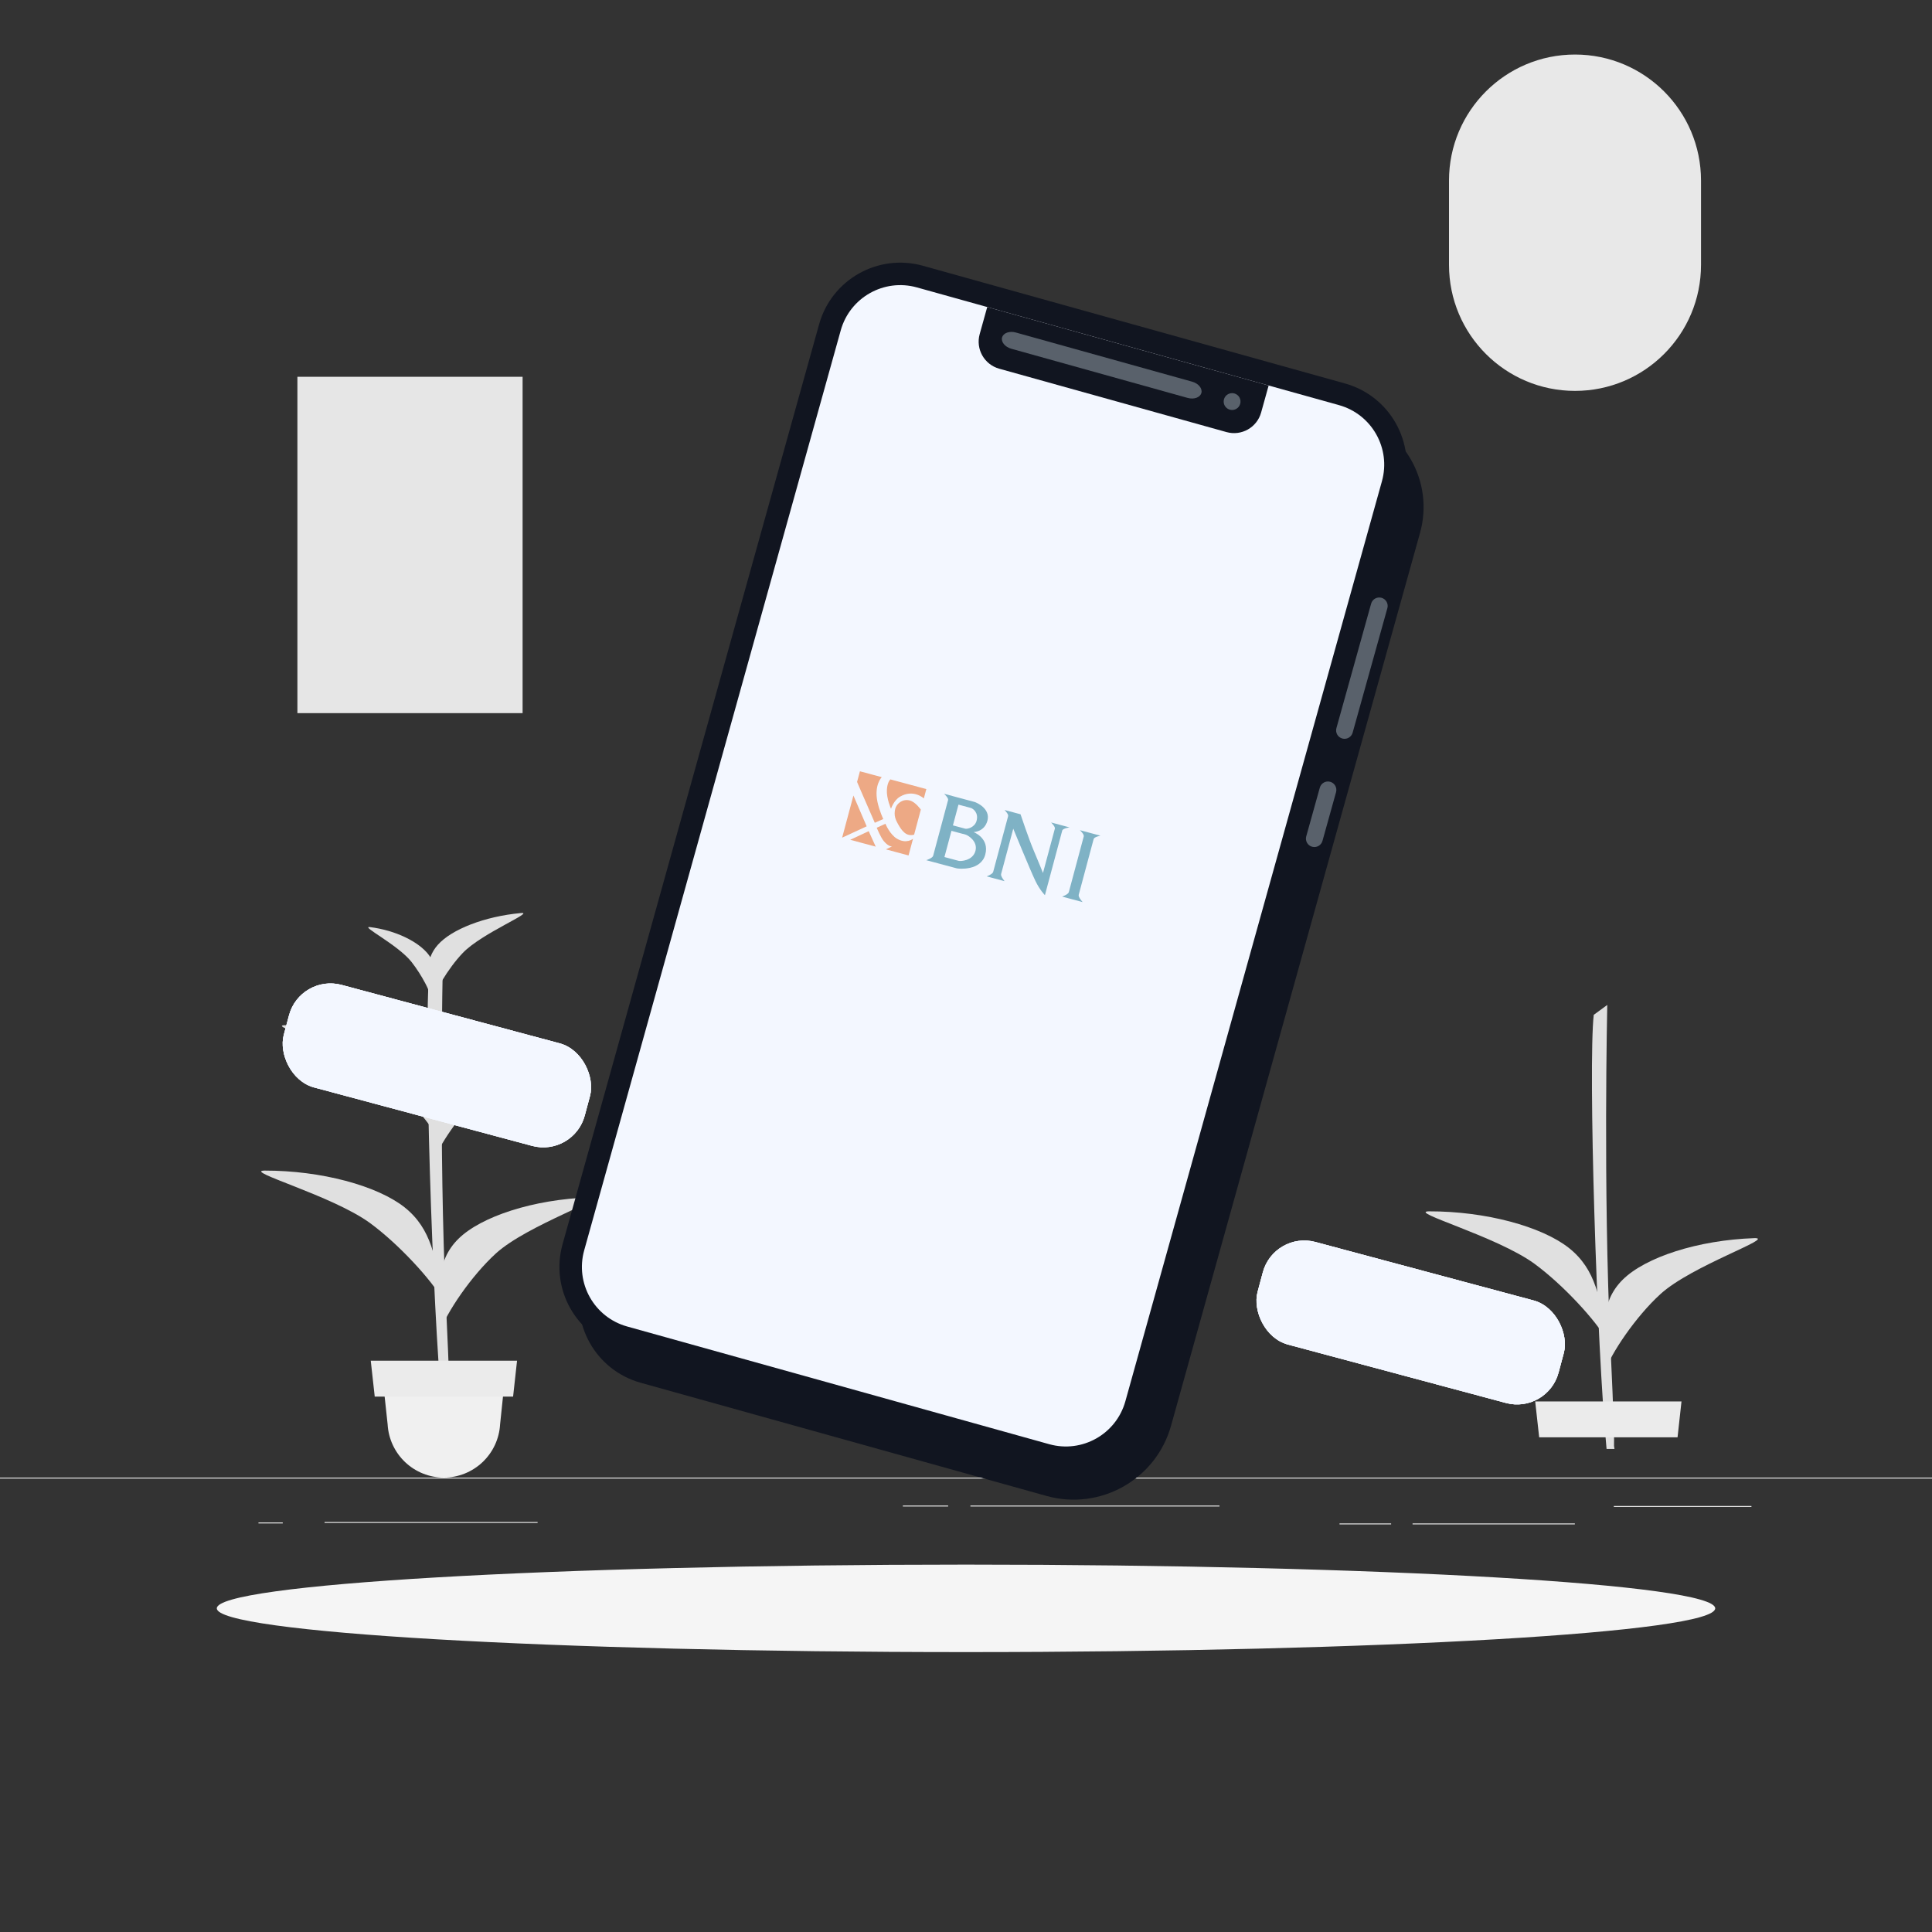 <svg width="225" height="225" viewBox="0 0 225 225" fill="none" xmlns="http://www.w3.org/2000/svg">
<rect x="0" y="0" width="225" height="225" fill="#333333" stroke="none"/>
<g clip-path="url(#clip0_20903_39385)">
<path d="M225 172.08H0V172.192H225V172.08Z" fill="#E6E6E6"/>
<path d="M62.608 177.25H37.8V177.363H62.608V177.25Z" fill="#E6E6E6"/>
<path d="M32.931 177.304H30.101V177.417H32.931V177.304Z" fill="#E6E6E6"/>
<path d="M110.421 175.333H105.147V175.446H110.421V175.333Z" fill="#E6E6E6"/>
<path d="M142.02 175.333H113.013V175.446H142.02V175.333Z" fill="#E6E6E6"/>
<path d="M183.407 177.417H164.507V177.529H183.407V177.417Z" fill="#E6E6E6"/>
<path d="M162.009 177.417H156.001V177.529H162.009V177.417Z" fill="#E6E6E6"/>
<path d="M203.972 175.387H187.947V175.5H203.972V175.387Z" fill="#E6E6E6"/>
<path d="M34.636 83.052H60.862L60.862 43.88H34.636V83.052Z" fill="#E6E6E6"/>
<path d="M168.75 21.025V30.849C168.75 38.953 175.32 45.523 183.425 45.523C191.529 45.523 198.099 38.953 198.099 30.849V21.025C198.099 12.921 191.529 6.351 183.425 6.351C175.32 6.351 168.75 12.921 168.75 21.025Z" fill="#E8E8E8"/>
<path d="M51.489 164.003C50.35 152.231 49.329 119.349 49.995 113.445L51.57 112.293C51.57 112.293 51.089 133.767 51.934 151.799C52.781 169.83 52.056 161.321 52.411 164.003H51.489Z" fill="#E0E0E0"/>
<path d="M47.092 140.584C43.92 138.091 37.431 136.318 30.825 136.327C28.228 136.35 38.7 139.23 43.078 142.425C46.467 144.909 50.278 149.085 51.588 151.402C50.746 146.524 50.269 143.1 47.092 140.584Z" fill="#E0E0E0"/>
<path d="M53.388 144.27C56.025 141.673 62.109 139.68 68.688 139.45C71.271 139.365 61.434 142.623 57.766 145.962C54.913 148.558 51.988 152.851 51.183 155.209C50.998 150.3 50.751 146.866 53.388 144.27Z" fill="#E0E0E0"/>
<path d="M46.953 122.999C44.253 120.888 38.772 119.399 33.174 119.399C30.978 119.399 39.861 121.856 43.551 124.565C46.422 126.666 49.657 130.203 50.751 132.165C50.044 128.03 49.639 125.1 46.953 122.999Z" fill="#E0E0E0"/>
<path d="M52.281 126.122C54.531 123.921 59.666 122.234 65.246 122.04C67.433 121.968 59.103 124.74 55.994 127.553C53.582 129.749 51.107 133.403 50.423 135.383C50.261 131.243 50.049 128.322 52.281 126.122Z" fill="#E0E0E0"/>
<path d="M50.985 110.039C52.573 108.239 56.421 106.722 60.673 106.331C62.343 106.173 56.124 108.662 53.901 110.975C52.173 112.775 50.476 115.677 50.062 117.243C49.716 114.066 49.396 111.825 50.985 110.039Z" fill="#E0E0E0"/>
<path d="M49.95 111.227C48.802 109.683 46.075 108.342 43.083 107.968C41.908 107.82 46.318 110.007 47.92 112.019C49.173 113.636 50.126 115.465 50.733 117.419C50.913 114.683 51.093 112.77 49.95 111.227Z" fill="#E0E0E0"/>
<path d="M51.696 172.08C50.021 172.079 48.409 171.438 47.191 170.288C45.973 169.137 45.24 167.565 45.144 165.892L44.55 160.366H58.815L58.239 165.892C58.142 167.563 57.41 169.134 56.194 170.283C54.978 171.433 53.37 172.076 51.696 172.08Z" fill="#F0F0F0"/>
<path d="M59.755 162.648H43.641L43.178 158.467H60.215L59.755 162.648Z" fill="#EBEBEB"/>
<path d="M187.101 168.746C185.962 156.974 184.941 124.092 185.607 118.188L187.182 117.036C187.182 117.036 186.7 138.51 187.546 156.542C188.392 174.573 187.668 166.064 188.023 168.746H187.101Z" fill="#E0E0E0"/>
<path d="M182.704 145.328C179.531 142.835 173.042 141.062 166.436 141.071C163.84 141.093 174.311 143.973 178.69 147.168C182.078 149.652 185.89 153.828 187.199 156.146C186.358 151.268 185.881 147.843 182.704 145.328Z" fill="#E0E0E0"/>
<path d="M188.999 149.013C191.636 146.417 197.72 144.423 204.299 144.194C206.882 144.108 197.045 147.366 193.378 150.705C190.525 153.302 187.6 157.595 186.794 159.953C186.61 155.043 186.362 151.61 188.999 149.013Z" fill="#E0E0E0"/>
<path d="M195.367 167.391H179.252L178.789 163.211H195.826L195.367 167.391Z" fill="#EBEBEB"/>
<path d="M112.5 192.402C160.687 192.402 199.751 190.121 199.751 187.308C199.751 184.495 160.687 182.214 112.5 182.214C64.313 182.214 25.25 184.495 25.25 187.308C25.25 190.121 64.313 192.402 112.5 192.402Z" fill="#F5F5F5"/>
<path d="M95.392 37.769C96.848 32.547 102.261 29.495 107.482 30.951L156.643 44.66C161.864 46.116 164.916 51.529 163.46 56.751L133.581 163.894C132.125 169.116 126.712 172.168 121.491 170.712L72.331 157.003C67.109 155.547 64.057 150.134 65.513 144.912L95.392 37.769Z" fill="#111520"/>
<path d="M97.665 41.799C99.121 36.577 104.534 33.525 109.755 34.981L157.654 48.339C163.572 49.989 167.031 56.124 165.381 62.041L136.381 166.034C134.634 172.299 128.138 175.962 121.872 174.215L74.603 161.033C69.382 159.577 66.33 154.164 67.786 148.942L97.665 41.799Z" fill="#111520"/>
<path d="M97.913 38.472C98.981 34.643 102.951 32.404 106.78 33.472L155.94 47.181C159.769 48.249 162.007 52.219 160.939 56.047L131.06 163.191C129.992 167.02 126.023 169.259 122.194 168.191L73.034 154.482C69.205 153.414 66.967 149.444 68.034 145.615L97.913 38.472Z" fill="#F3F7FF"/>
<path d="M114.973 35.757L147.746 44.896L146.868 48.048C146.382 49.788 144.578 50.806 142.837 50.32L116.367 42.938C114.626 42.453 113.609 40.649 114.094 38.908L114.973 35.757Z" fill="#111520"/>
<path d="M159.681 70.301C159.827 69.779 160.368 69.474 160.89 69.619C161.412 69.765 161.717 70.306 161.572 70.828L157.529 85.324C157.384 85.846 156.842 86.152 156.32 86.006C155.798 85.86 155.493 85.319 155.638 84.797L159.681 70.301Z" fill="#59616B"/>
<path d="M138.837 44.45C139.577 44.656 140.058 45.246 139.912 45.769C139.767 46.291 139.049 46.547 138.31 46.34L117.778 40.615C117.039 40.409 116.557 39.818 116.703 39.296C116.848 38.774 117.566 38.518 118.305 38.724L138.837 44.45Z" fill="#59616B"/>
<path d="M153.706 91.73C153.851 91.208 154.393 90.902 154.915 91.048C155.437 91.194 155.742 91.735 155.596 92.257L154.015 97.929C153.869 98.451 153.328 98.757 152.806 98.611C152.283 98.466 151.978 97.924 152.124 97.402L153.706 91.73Z" fill="#59616B"/>
<path d="M144.434 47.029C144.289 47.552 143.747 47.857 143.225 47.711C142.703 47.566 142.398 47.024 142.543 46.502C142.689 45.98 143.23 45.675 143.753 45.821C144.275 45.966 144.58 46.507 144.434 47.029Z" fill="#59616B"/>
<g opacity="0.48">
<path fill-rule="evenodd" clip-rule="evenodd" d="M99.39 92.647L100.932 96.233L98.076 97.552L99.39 92.647Z" fill="#E55300"/>
<path fill-rule="evenodd" clip-rule="evenodd" d="M99.016 97.803L101.168 96.797L101.986 98.599L99.016 97.803Z" fill="#E55300"/>
<path fill-rule="evenodd" clip-rule="evenodd" d="M99.815 91.063L100.216 92.001L101.878 95.819L102.864 95.386C102.864 95.386 102.404 94.408 102.19 93.397C101.771 91.421 102.688 90.505 102.688 90.505L100.147 89.825L99.815 91.063Z" fill="#E55300"/>
<path fill-rule="evenodd" clip-rule="evenodd" d="M102.105 96.4L103.116 95.935C103.116 95.935 103.625 97.191 104.475 97.683C105.587 98.328 106.33 97.679 106.33 97.679L105.809 99.624L103.175 98.918L103.907 98.561C103.907 98.561 103.541 98.685 102.925 97.954C102.561 97.523 102.105 96.4 102.105 96.4Z" fill="#E55300"/>
<path fill-rule="evenodd" clip-rule="evenodd" d="M103.695 90.769C103.695 90.769 103.335 91.059 103.286 91.993C103.234 92.991 103.764 94.205 103.768 94.182C103.768 94.182 104.085 93.203 104.82 92.776C106.388 91.865 107.59 92.98 107.59 92.98L107.88 91.896L103.695 90.769Z" fill="#E55300"/>
<path fill-rule="evenodd" clip-rule="evenodd" d="M107.239 94.288C107.239 94.288 106.638 93.406 105.959 93.225C105.091 92.992 104.415 93.619 104.268 94.165C104.055 94.962 104.317 95.506 104.595 95.992C104.996 96.691 105.504 97.464 106.457 97.207C106.7 96.301 107.239 94.288 107.239 94.288Z" fill="#E55300"/>
<path fill-rule="evenodd" clip-rule="evenodd" d="M116.985 94.33L118.85 94.83C118.85 94.83 119.834 97.766 120.37 99.013C120.905 100.261 121.465 101.668 121.465 101.668C121.465 101.668 122.377 98.266 122.85 96.5C122.91 96.277 122.411 95.784 122.411 95.784L124.562 96.36C124.562 96.36 123.779 96.46 123.706 96.73C123.117 98.928 121.692 104.248 121.692 104.248C121.692 104.248 121.115 103.692 120.586 102.597C119.991 101.367 118.003 96.511 118.003 96.511C118.003 96.511 116.968 100.375 116.588 101.792C116.517 102.059 116.996 102.621 116.996 102.621L114.913 102.063C114.913 102.063 115.594 101.808 115.664 101.544C116.175 99.64 116.934 96.807 117.407 95.042C117.47 94.804 116.985 94.33 116.985 94.33Z" fill="#006685"/>
<path fill-rule="evenodd" clip-rule="evenodd" d="M125.766 96.683L128.159 97.324C128.159 97.324 127.435 97.458 127.366 97.714C126.889 99.493 126.099 102.442 125.626 104.208C125.551 104.488 126.087 105.057 126.087 105.057L123.694 104.416C123.694 104.416 124.401 104.171 124.474 103.899C125.042 101.779 125.737 99.184 126.214 97.406C126.28 97.159 125.766 96.683 125.766 96.683Z" fill="#006685"/>
<path fill-rule="evenodd" clip-rule="evenodd" d="M109.944 92.443C109.944 92.443 110.481 92.92 110.414 93.172C109.937 94.951 109.242 97.545 108.674 99.665C108.6 99.942 107.872 100.176 107.872 100.176C107.872 100.176 110.972 101.007 111.418 101.126C111.639 101.186 114.23 101.443 114.745 99.522C115.26 97.601 113.38 96.905 113.38 96.905C113.38 96.905 114.642 96.892 114.995 95.577C115.374 94.161 113.711 93.453 113.49 93.394C113.029 93.27 109.944 92.443 109.944 92.443ZM110.977 96.124L111.624 93.707C111.624 93.707 112.652 93.982 113.065 94.093C113.286 94.152 113.992 94.62 113.734 95.584C113.521 96.378 112.639 96.57 112.417 96.51C111.915 96.376 110.977 96.124 110.977 96.124ZM110.807 96.758C110.807 96.758 112.247 97.144 112.469 97.204C112.69 97.263 113.906 97.954 113.601 99.093C113.29 100.254 111.872 100.316 111.651 100.256C111.429 100.197 109.989 99.811 109.989 99.811L110.807 96.758Z" fill="#006685"/>
</g>
<rect x="34.954" y="113.407" width="36.29" height="12.365" rx="5" transform="rotate(15 34.954 113.407)" fill="#F3F7FF"/>
<rect x="34.954" y="113.407" width="36.29" height="12.365" rx="5" transform="rotate(15 34.954 113.407)" fill="#F3F7FF"/>
<rect x="34.954" y="113.407" width="36.29" height="12.365" rx="5" transform="rotate(15 34.954 113.407)" fill="#F3F7FF"/>
<rect x="90.297" y="127.923" width="36.29" height="12.365" rx="5" transform="rotate(15 90.297 127.923)" fill="#F3F7FF"/>
<rect x="90.297" y="127.923" width="36.29" height="12.365" rx="5" transform="rotate(15 90.297 127.923)" fill="#F3F7FF"/>
<rect x="90.297" y="127.923" width="36.29" height="12.365" rx="5" transform="rotate(15 90.297 127.923)" fill="#F3F7FF"/>
<rect x="148.362" y="143.347" width="36.29" height="12.365" rx="5" transform="rotate(15 148.362 143.347)" fill="#F3F7FF"/>
<rect x="148.362" y="143.347" width="36.29" height="12.365" rx="5" transform="rotate(15 148.362 143.347)" fill="#F3F7FF"/>
<rect x="148.362" y="143.347" width="36.29" height="12.365" rx="5" transform="rotate(15 148.362 143.347)" fill="#F3F7FF"/>
</g>
<defs>
<clipPath id="clip0_20903_39385">
<rect width="225" height="225" fill="white"/>
</clipPath>
</defs>
</svg>
